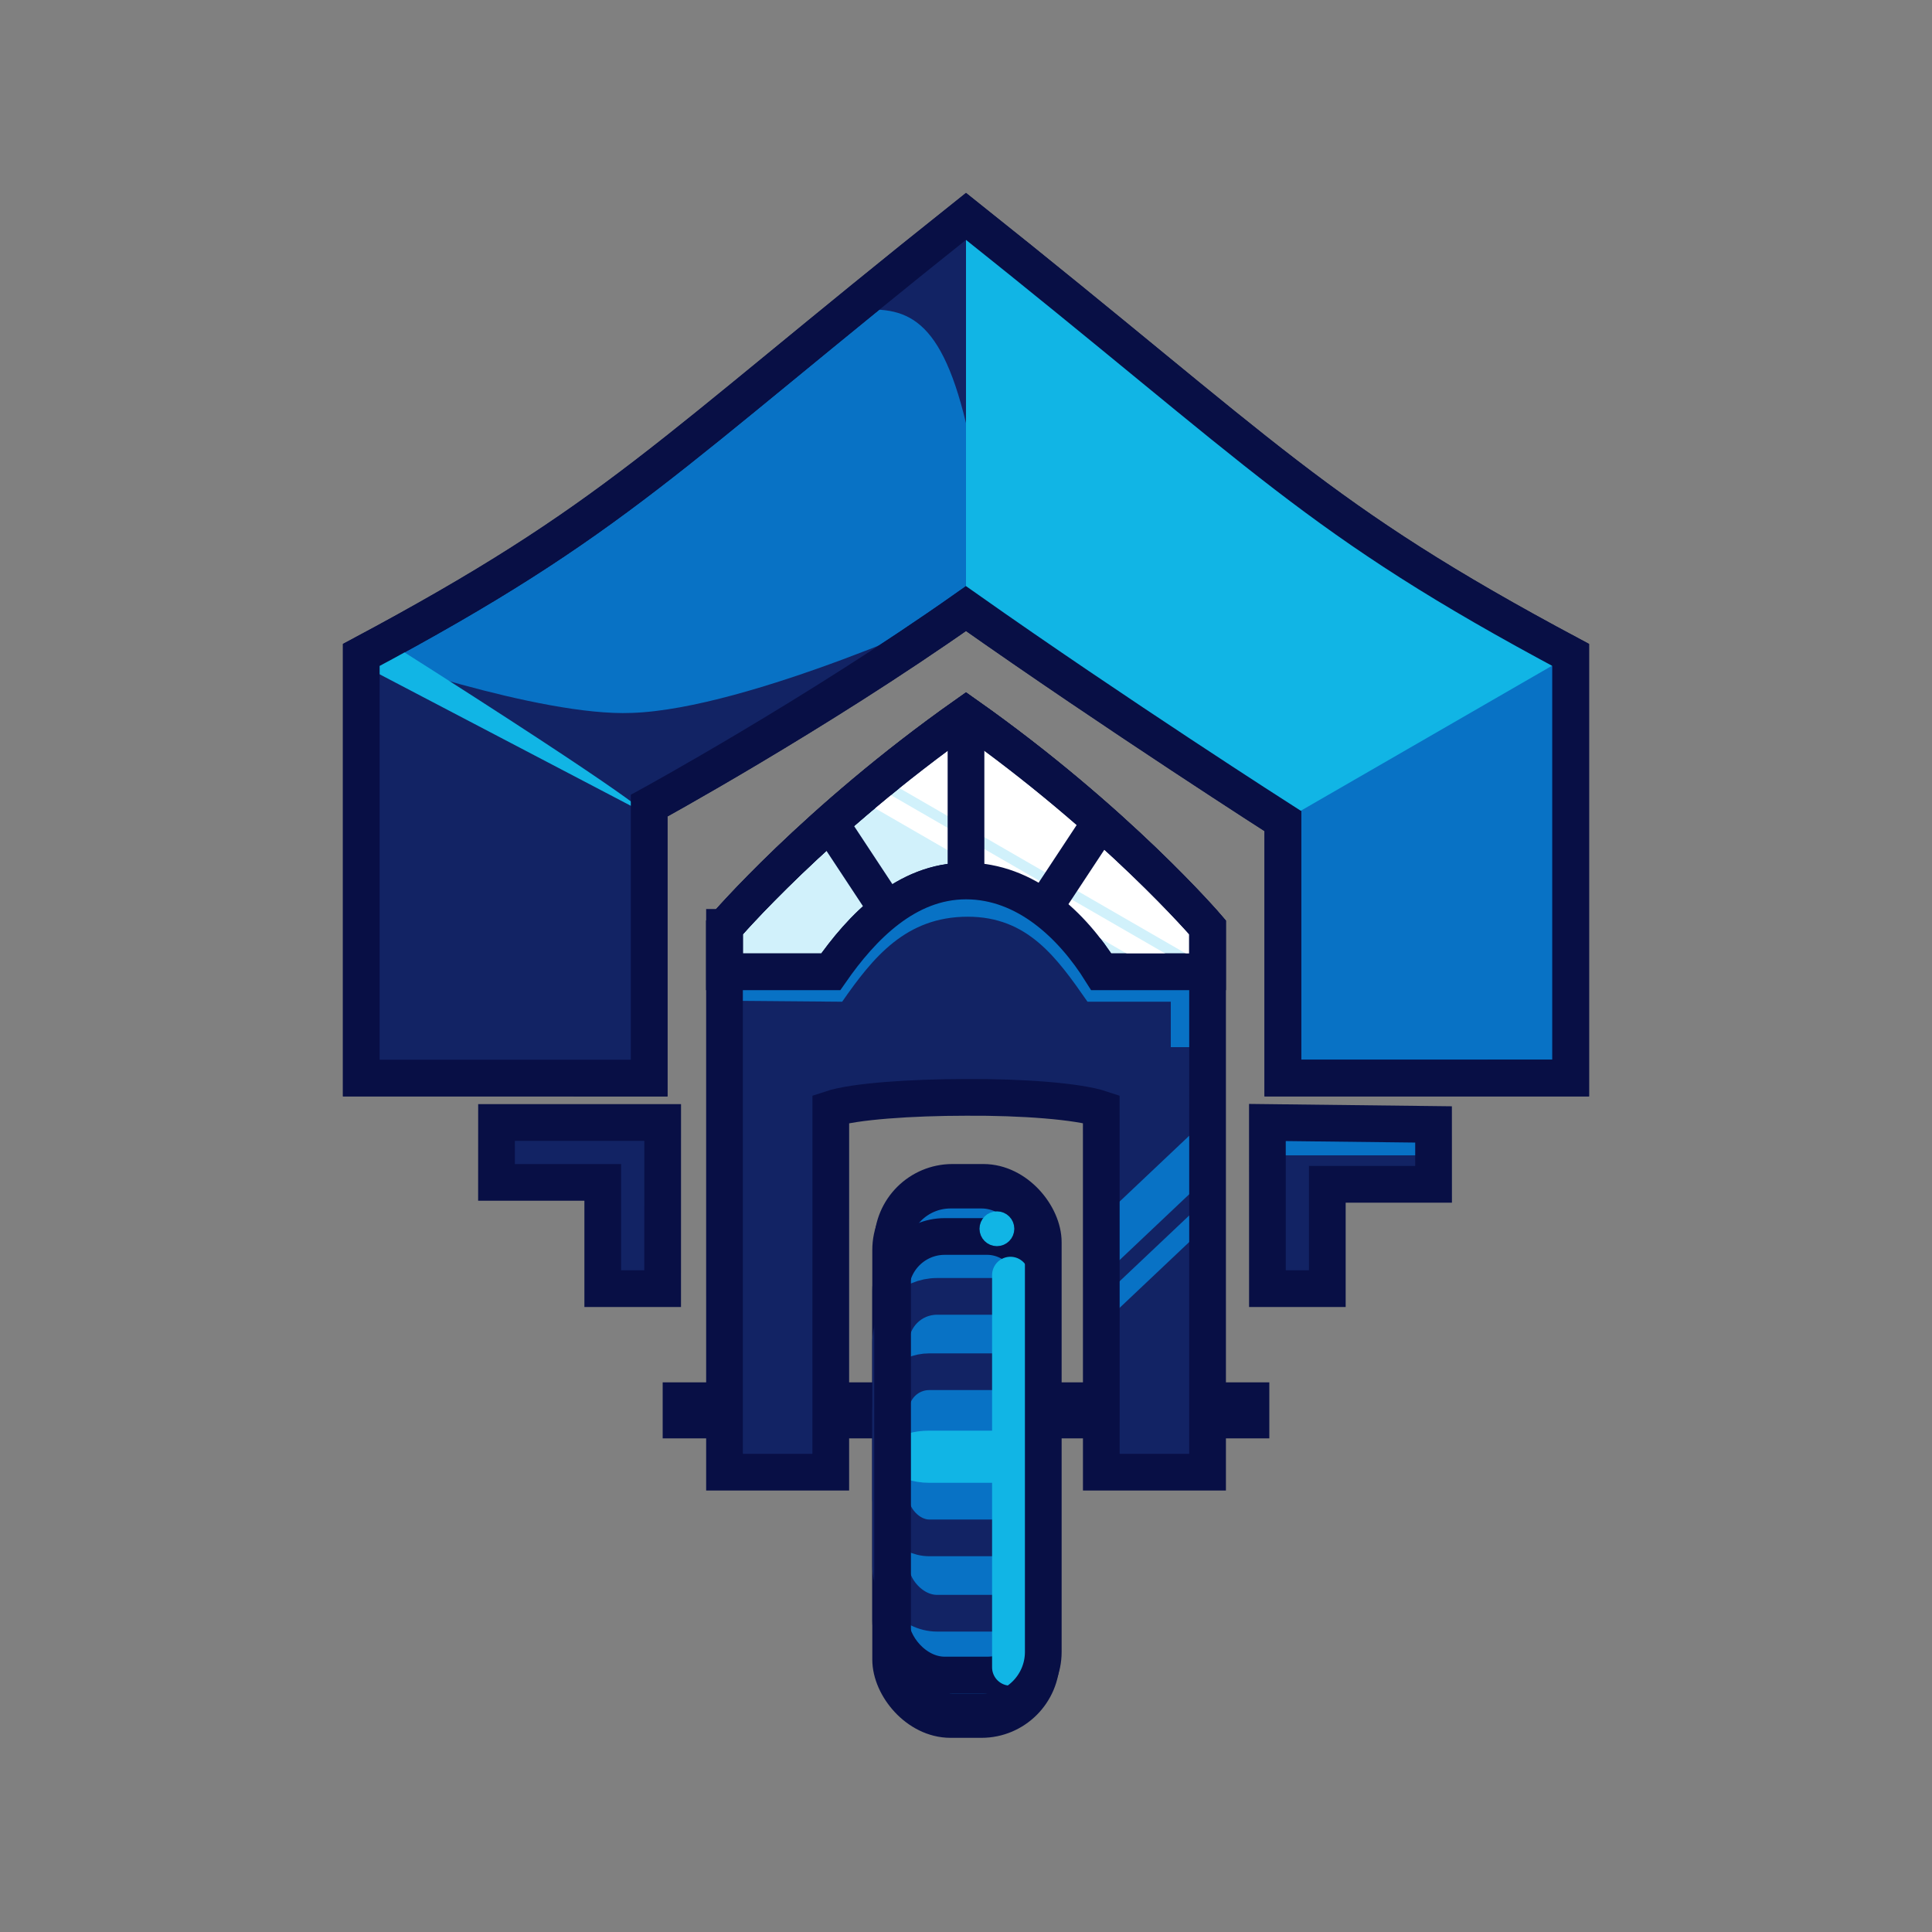 <?xml version="1.0" encoding="UTF-8" standalone="no"?>
<svg
   xmlns:dc="http://purl.org/dc/elements/1.1/"
   xmlns:cc="http://creativecommons.org/ns#"
   xmlns:rdf="http://www.w3.org/1999/02/22-rdf-syntax-ns#"
   xmlns:svg="http://www.w3.org/2000/svg"
   xmlns="http://www.w3.org/2000/svg"
   enable-background="new"
   width="1in"
   height="1in"
   viewBox="0 0 1 1"
   version="1.1"
   id="svg827">
  <rect x="0" y="0" width="1" height="1" fill="#808080" stroke="none"/>
  <defs
     id="defs821" />
  <g
     style="display:inline"
     id="layer4">
    <g
       transform="translate(0.003,-0.015)"
       id="g1629">
      <path
         id="path14916"
         d="M 0.34,0.745 H 0.654"
         style="display:inline;opacity:1;fill:#122364;fill-opacity:1;stroke:#080f45;stroke-width:0.029;stroke-linecap:butt;stroke-linejoin:miter;stroke-miterlimit:4;stroke-dasharray:none;stroke-opacity:1" />
      <path
         id="path14918"
         d="M 0.497,0.127 C 0.34,0.252 0.317,0.283 0.184,0.354 v 0.219 l 0.149,9.39e-6 V 0.432 c 0,0 0.086,-0.047 0.164,-0.102 0.078,0.055 0.164,0.11 0.164,0.11 v 0.133 l 0.149,-9.39e-6 V 0.354 C 0.677,0.283 0.654,0.252 0.497,0.127 Z"
         style="display:inline;opacity:1;fill:#0872c5;fill-opacity:1;stroke:#080f45;stroke-width:0.019;stroke-miterlimit:4;stroke-dasharray:none;stroke-dashoffset:0;stroke-opacity:1" />
      <path
         id="path14924"
         d="m 0.372,0.495 5.36e-6,0.282 h 0.055 l 1.017e-5,-0.188 c 0.012,-0.004 0.042,-0.006 0.07,-0.006 0.029,-1.9572e-4 0.058,0.002 0.07,0.006 l 2.111e-5,0.188 h 0.055 l -5.34e-6,-0.282 c 0,0 -0.047,-0.055 -0.125,-0.11 -0.078,0.055 -0.125,0.11 -0.125,0.11 z"
         style="display:inline;opacity:1;fill:#122364;fill-opacity:1;stroke:none;stroke-width:0.019;stroke-miterlimit:4;stroke-dasharray:none;stroke-dashoffset:0;stroke-opacity:1" />
      <path
         id="path14926"
         d="m 0.254,0.596 -1.565e-5,0.031 h 0.055 v 0.055 h 0.031 l 1.566e-5,-0.086 z"
         style="display:inline;opacity:1;fill:#122364;fill-opacity:1;stroke:#080f45;stroke-width:0.019;stroke-miterlimit:4;stroke-dasharray:none;stroke-dashoffset:0;stroke-opacity:1" />
      <path
         id="path14928"
         d="m 0.653,0.596 1.563e-5,0.086 h 0.031 v -0.055 h 0.055 l -1.571e-5,-0.031 z"
         style="display:inline;opacity:1;fill:#122364;fill-opacity:1;stroke:none;stroke-width:0.019;stroke-miterlimit:4;stroke-dasharray:none;stroke-dashoffset:0;stroke-opacity:1" />
      <path
         id="path15000"
         d="M 0.497,0.385 C 0.419,0.44 0.372,0.495 0.372,0.495 v 0.023 l 0.055,-5.5e-6 c 0.016,-0.023 0.039,-0.047 0.07,-0.047 0.031,0 0.055,0.023 0.07,0.047 l 0.055,5.5e-6 v -0.023 c 0,0 -0.047,-0.055 -0.125,-0.11 z"
         style="display:inline;opacity:1;fill:#d1f1fb;fill-opacity:1;stroke:#080f45;stroke-width:0.019;stroke-miterlimit:4;stroke-dasharray:none;stroke-dashoffset:0;stroke-opacity:1" />
      <rect
         style="display:inline;opacity:1;fill:#0872c5;fill-opacity:1;stroke:#080f45;stroke-width:0.019;stroke-miterlimit:4;stroke-dasharray:none;stroke-dashoffset:0;stroke-opacity:1"
         id="rect1036"
         width="0.078"
         height="0.274"
         x="0.458"
         y="0.631"
         ry="0.031"
         rx="0.031" />
      <rect
         style="display:inline;opacity:1;fill:none;fill-opacity:1;stroke:#080f45;stroke-width:0.019;stroke-miterlimit:4;stroke-dasharray:none;stroke-dashoffset:0;stroke-opacity:1"
         id="rect1038"
         width="0.078"
         height="0.227"
         x="0.458"
         y="0.655"
         rx="0.028"
         ry="0.028" />
      <rect
         style="display:inline;opacity:1;fill:none;fill-opacity:1;stroke:#122364;stroke-width:0.019;stroke-miterlimit:4;stroke-dasharray:none;stroke-dashoffset:0;stroke-opacity:1"
         id="rect1040"
         width="0.078"
         height="0.164"
         x="0.458"
         y="0.686"
         rx="0.024"
         ry="0.024" />
      <rect
         style="display:inline;opacity:1;fill:none;fill-opacity:1;stroke:#122364;stroke-width:0.019;stroke-miterlimit:4;stroke-dasharray:none;stroke-dashoffset:0;stroke-opacity:1"
         id="rect1042"
         width="0.078"
         height="0.086"
         x="0.458"
         y="0.725"
         rx="0.02"
         ry="0.02" />
      <rect
         style="display:inline;opacity:1;fill:none;fill-opacity:1;stroke:#11b5e5;stroke-width:0.019;stroke-miterlimit:4;stroke-dasharray:none;stroke-dashoffset:0;stroke-opacity:1"
         id="rect1044"
         width="0.063"
         height="0.008"
         x="0.466"
         y="0.765"
         rx="0.012"
         ry="0.004" />
      <path
         style="display:inline;opacity:1;fill:#122364;fill-opacity:1;stroke:none;stroke-width:0.019;stroke-miterlimit:4;stroke-dasharray:none;stroke-dashoffset:0;stroke-opacity:1"
         d="m 0.497,0.33 c 0,0 -0.112,0.052 -0.173,0.054 -0.048,0.002 -0.141,-0.031 -0.141,-0.031 -0.005,0.003 0.005,-0.003 0,0 v 0.219 l 0.149,1.565e-5 V 0.432 c 0,0 0.005,-0.003 0.008,-0.004 z"
         id="path1553" />
      <path
         style="display:inline;fill:#122364;fill-opacity:1;stroke:none;stroke-width:0.01px;stroke-linecap:butt;stroke-linejoin:miter;stroke-opacity:1"
         d="m 0.497,0.127 -0.061,0.049 c 0.028,-0.003 0.047,-1.9137e-4 0.061,0.058 z"
         id="path1581" />
      <path
         style="display:inline;fill:#11b5e5;fill-opacity:1;stroke:none;stroke-width:0.01px;stroke-linecap:butt;stroke-linejoin:miter;stroke-opacity:1"
         d="M 0.497,0.127 V 0.33 L 0.661,0.44 0.81,0.354 C 0.677,0.283 0.653,0.252 0.497,0.127 Z"
         id="path1585" />
      <path
         style="color:#000000;font-style:normal;font-variant:normal;font-weight:normal;font-stretch:normal;font-size:medium;line-height:normal;font-family:sans-serif;font-variant-ligatures:normal;font-variant-position:normal;font-variant-caps:normal;font-variant-numeric:normal;font-variant-alternates:normal;font-feature-settings:normal;text-indent:0;text-align:start;text-decoration:none;text-decoration-line:none;text-decoration-style:solid;text-decoration-color:#000000;letter-spacing:normal;word-spacing:normal;text-transform:none;writing-mode:lr-tb;direction:ltr;text-orientation:mixed;dominant-baseline:auto;baseline-shift:baseline;text-anchor:start;white-space:normal;shape-padding:0;clip-rule:nonzero;display:inline;overflow:visible;visibility:visible;opacity:1;isolation:auto;mix-blend-mode:normal;color-interpolation:sRGB;color-interpolation-filters:linearRGB;solid-color:#000000;solid-opacity:1;vector-effect:none;fill:#11b5e5;fill-opacity:1;fill-rule:nonzero;stroke:none;stroke-width:0.01px;stroke-linecap:butt;stroke-linejoin:miter;stroke-miterlimit:4;stroke-dasharray:none;stroke-dashoffset:0;stroke-opacity:1;color-rendering:auto;image-rendering:auto;shape-rendering:auto;text-rendering:auto;enable-background:accumulate"
         d="m 0.198,0.348 c -0.015,0.006 -0.016,0.01 -0.016,0.01 l 0.149,0.078 c 0,0 0.002,-0.003 -0.132,-0.088 z"
         id="path1767" />
      <path
         style="display:inline;fill:none;stroke:#11b5e5;stroke-width:0.019;stroke-linecap:round;stroke-linejoin:miter;stroke-miterlimit:4;stroke-dasharray:none;stroke-opacity:1"
         d="M 0.52,0.675 V 0.878"
         id="path1149" />
      <ellipse
         style="display:inline;opacity:1;fill:#11b5e5;fill-opacity:1;stroke:#11b5e5;stroke-width:0.01;stroke-linecap:round;stroke-miterlimit:4;stroke-dasharray:none;stroke-dashoffset:0;stroke-opacity:1"
         id="path1151"
         cx="0.513"
         cy="0.651"
         rx="0.004"
         ry="0.004" />
      <path
         style="display:inline;fill:#ffffff;fill-opacity:1;stroke:none;stroke-width:0.01px;stroke-linecap:butt;stroke-linejoin:miter;stroke-opacity:1"
         d="m 0.497,0.385 c -0.016,0.011 -0.03,0.022 -0.043,0.033 l 0.168,0.097 v -0.02 c 0,0 -0.047,-0.055 -0.125,-0.11 z"
         id="path987-3" />
      <path
         style="display:inline;fill:none;stroke:#ffffff;stroke-width:0.01px;stroke-linecap:butt;stroke-linejoin:miter;stroke-opacity:1"
         d="m 0.442,0.423 0.168,0.097"
         id="path1005-6" />
      <path
         style="display:inline;fill:none;stroke:#0872c5;stroke-width:0.018;stroke-linecap:butt;stroke-linejoin:miter;stroke-miterlimit:4;stroke-dasharray:none;stroke-opacity:1"
         d="m 0.651,0.604 h 0.086"
         id="path952" />
      <path
         style="display:inline;fill:none;stroke:#0872c5;stroke-width:0.022;stroke-linecap:butt;stroke-linejoin:miter;stroke-miterlimit:4;stroke-dasharray:none;stroke-opacity:1"
         d="m 0.621,0.61 -0.055,0.052"
         id="path984" />
      <path
         id="path986"
         d="m 0.621,0.643 -0.055,0.052"
         style="display:inline;fill:none;stroke:#0872c5;stroke-width:0.01px;stroke-linecap:butt;stroke-linejoin:miter;stroke-opacity:1" />
      <path
         style="display:inline;opacity:1;fill:#0872c5;fill-opacity:1;stroke:none;stroke-width:0.019;stroke-miterlimit:4;stroke-dasharray:none;stroke-dashoffset:0;stroke-opacity:1"
         d="m 0.5,0.466 c -0.031,0 -0.055,0.023 -0.07,0.047 h -0.055 l -1.0655e-4,0.02 0.058,4.892e-4 c 0.016,-0.023 0.033,-0.044 0.065,-0.044 0.031,0 0.046,0.021 0.062,0.044 H 0.626 V 0.516 C 0.615,0.509 0.584,0.513 0.57,0.513 0.555,0.49 0.531,0.466 0.5,0.466 Z"
         id="path1026" />
      <path
         style="display:inline;fill:none;stroke:#0872c5;stroke-width:0.018;stroke-linecap:butt;stroke-linejoin:miter;stroke-miterlimit:4;stroke-dasharray:none;stroke-opacity:1"
         d="M 0.612,0.527 V 0.557"
         id="path1041" />
      <path
         style="display:inline;opacity:1;fill:none;fill-opacity:1;stroke:#080f45;stroke-width:0.019;stroke-miterlimit:4;stroke-dasharray:none;stroke-dashoffset:0;stroke-opacity:1"
         d="M 0.497,0.127 C 0.34,0.252 0.317,0.283 0.184,0.354 v 0.219 l 0.149,9.37e-6 V 0.432 c 0,0 0.086,-0.047 0.164,-0.102 0.078,0.055 0.164,0.11 0.164,0.11 v 0.133 l 0.149,-9.39e-6 V 0.354 C 0.677,0.283 0.654,0.252 0.497,0.127 Z"
         id="path1560" />
      <rect
         style="display:inline;opacity:1;fill:none;fill-opacity:1;stroke:#080f45;stroke-width:0.019;stroke-miterlimit:4;stroke-dasharray:none;stroke-dashoffset:0;stroke-opacity:1"
         id="rect1036-6"
         width="0.078"
         height="0.274"
         x="0.459"
         y="0.627"
         ry="0.031"
         rx="0.031" />
      <path
         id="path15000-7"
         d="M 0.497,0.385 C 0.419,0.44 0.372,0.495 0.372,0.495 v 0.023 l 0.055,-5.5e-6 c 0.016,-0.023 0.039,-0.047 0.07,-0.047 0.031,0 0.055,0.023 0.07,0.047 l 0.055,5.5e-6 v -0.023 c 0,0 -0.047,-0.055 -0.125,-0.11 z"
         style="display:inline;opacity:1;fill:none;fill-opacity:1;stroke:#080f45;stroke-width:0.019;stroke-miterlimit:4;stroke-dasharray:none;stroke-dashoffset:0;stroke-opacity:1" />
      <path
         id="path15002-5"
         d="m 0.497,0.385 v 0.086"
         style="display:inline;opacity:1;fill:none;stroke:#080f45;stroke-width:0.019;stroke-linecap:butt;stroke-linejoin:miter;stroke-miterlimit:4;stroke-dasharray:none;stroke-opacity:1" />
      <path
         id="path15006-3"
         d="M 0.567,0.44 0.536,0.487"
         style="display:inline;opacity:1;fill:none;stroke:#080f45;stroke-width:0.019;stroke-linecap:butt;stroke-linejoin:miter;stroke-miterlimit:4;stroke-dasharray:none;stroke-opacity:1" />
      <path
         id="path15004-5"
         d="m 0.426,0.44 0.031,0.047"
         style="display:inline;opacity:1;fill:none;stroke:#080f45;stroke-width:0.019;stroke-linecap:butt;stroke-linejoin:miter;stroke-miterlimit:4;stroke-dasharray:none;stroke-opacity:1" />
      <path
         id="path14928-3-7"
         d="m 0.653,0.596 1.563e-5,0.086 h 0.031 V 0.628 h 0.055 l -1.571e-5,-0.031 z"
         style="display:inline;opacity:1;fill:none;fill-opacity:1;stroke:#080f45;stroke-width:0.019;stroke-miterlimit:4;stroke-dasharray:none;stroke-dashoffset:0;stroke-opacity:1" />
      <path
         id="path14924-6"
         d="m 0.372,0.495 5.36e-6,0.282 h 0.055 l 1.017e-5,-0.188 c 0.012,-0.004 0.042,-0.006 0.07,-0.006 0.029,-1.9526e-4 0.058,0.002 0.07,0.006 l 2.111e-5,0.188 h 0.055 l -5.34e-6,-0.282 c 0,0 -0.047,-0.055 -0.125,-0.11 -0.078,0.055 -0.125,0.11 -0.125,0.11 z"
         style="display:inline;opacity:1;fill:none;fill-opacity:1;stroke:#080f45;stroke-width:0.019;stroke-miterlimit:4;stroke-dasharray:none;stroke-dashoffset:0;stroke-opacity:1" />
    </g>
  </g>
</svg>
